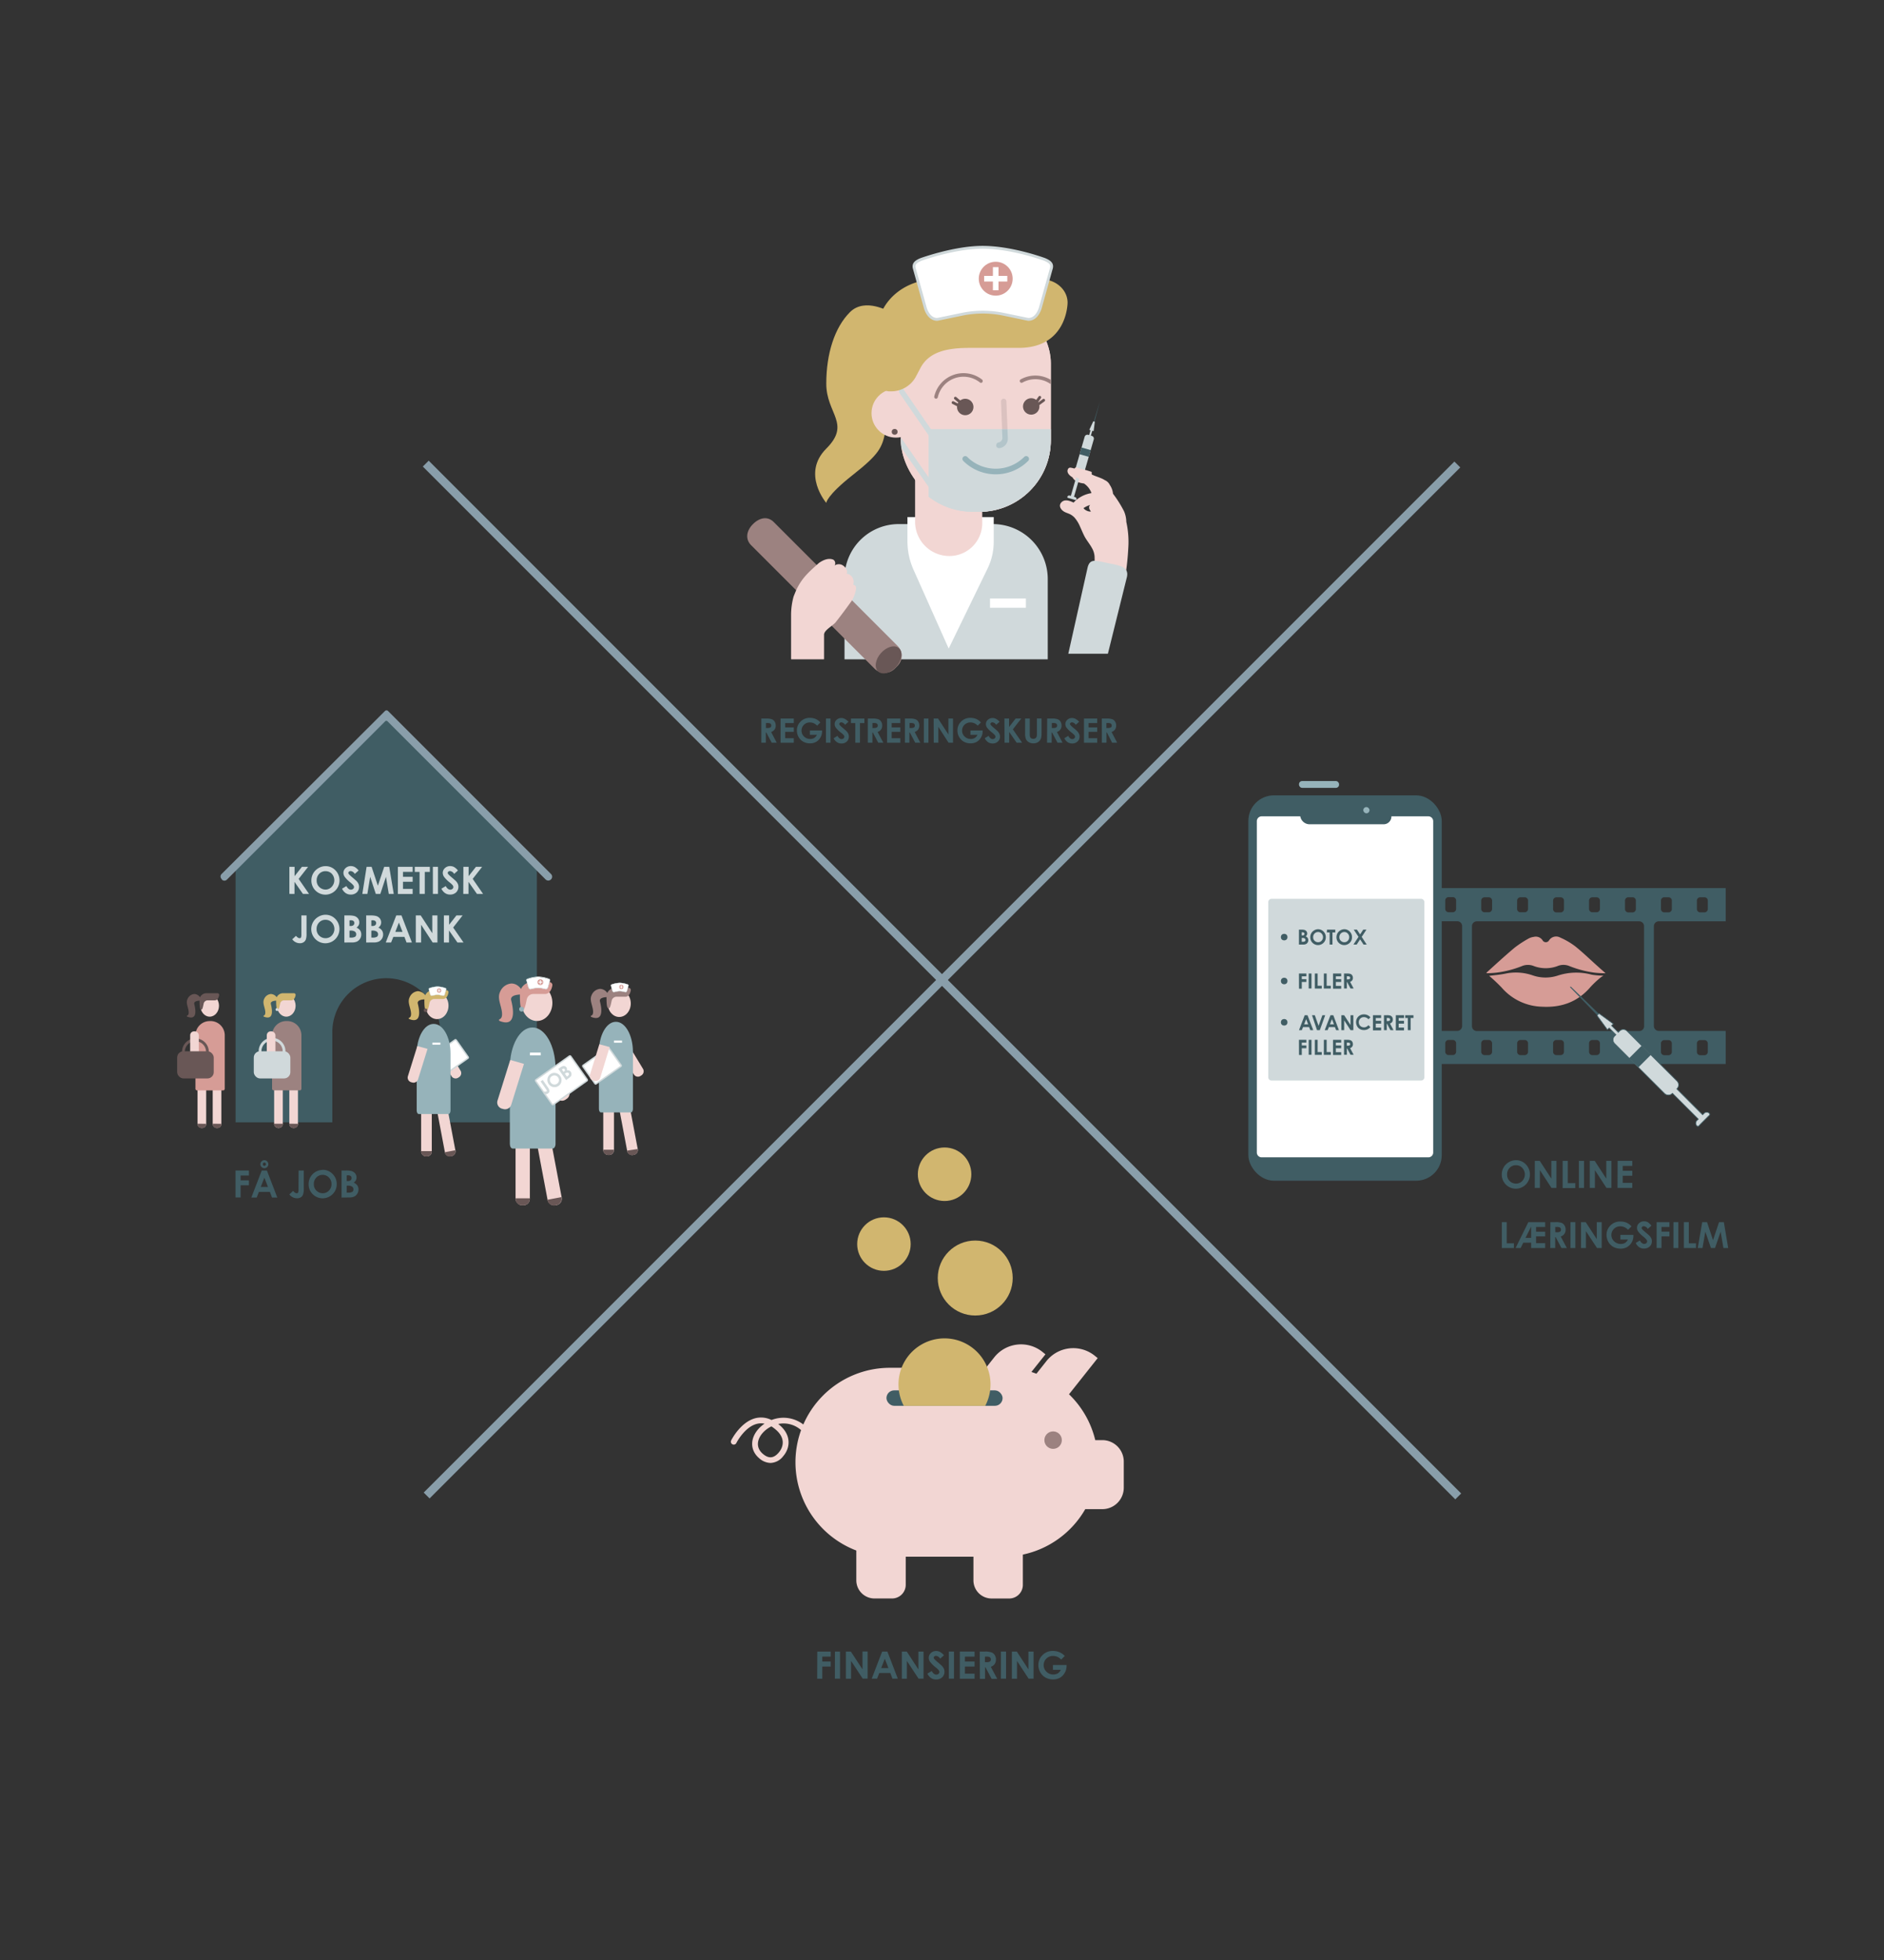<svg xmlns="http://www.w3.org/2000/svg" viewBox="0 0 670.6 697.43"><rect x="0" y="0" width="670.6" height="697.43" fill="#333333" stroke="none"/><defs><style>.cls-1{fill:#405d64;}.cls-14,.cls-2{fill:#96b3ba;}.cls-3{fill:#d69c96;}.cls-4{fill:#d0d9db;}.cls-11,.cls-13,.cls-17,.cls-5{fill:none;}.cls-5{stroke:#405d64;stroke-width:0.25px;}.cls-15,.cls-18,.cls-5{stroke-miterlimit:10;}.cls-15,.cls-18,.cls-6{fill:#fff;}.cls-7{fill:#f2d6d3;}.cls-8{fill:#d1b66f;}.cls-9{fill:#9c8280;}.cls-10{fill:#dbc2c0;}.cls-11{stroke:#96b3ba;stroke-width:2px;}.cls-11,.cls-13,.cls-17{stroke-linecap:round;stroke-linejoin:round;}.cls-12{fill:#695756;}.cls-13{stroke:#695756;}.cls-14{opacity:0.5;}.cls-15,.cls-17,.cls-18{stroke:#d0d9db;}.cls-16{fill:#899eaa;}.cls-18{stroke-width:0.5px;}</style></defs><g id="Lag_1" data-name="Lag 1"><path class="cls-1" d="M271,255.67h1.74a5.69,5.69,0,0,1,2,.26,2,2,0,0,1,1,.84,2.57,2.57,0,0,1,.37,1.4,2.38,2.38,0,0,1-.4,1.42,2.6,2.6,0,0,1-1.23.87l2,3.83h-1.79l-1.94-3.65h-.15v3.65H271Zm1.64,3.37h.51a2,2,0,0,0,1.08-.21.75.75,0,0,0,.29-.68.81.81,0,0,0-.14-.49.83.83,0,0,0-.39-.3,3.06,3.06,0,0,0-.9-.09h-.45Z"/><path class="cls-1" d="M277.84,255.67h4.71v1.61h-3.08v1.55h3.08v1.58h-3.08v2.27h3.08v1.61h-4.71Z"/><path class="cls-1" d="M292,257.08l-1.15,1.14a3.42,3.42,0,0,0-2.56-1.16,2.92,2.92,0,0,0-2.13.84,2.8,2.8,0,0,0-.86,2.05,2.85,2.85,0,0,0,.89,2.12,3,3,0,0,0,2.2.87,2.7,2.7,0,0,0,1.44-.36,2.52,2.52,0,0,0,.94-1.12h-2.5v-1.54h4.34v.36a4.24,4.24,0,0,1-.59,2.15,4.06,4.06,0,0,1-1.51,1.54,4.31,4.31,0,0,1-2.19.54,4.84,4.84,0,0,1-2.39-.59,4.3,4.3,0,0,1-1.67-1.66,4.6,4.6,0,0,1-.61-2.32,4.34,4.34,0,0,1,1.13-3,4.48,4.48,0,0,1,3.49-1.51,5.33,5.33,0,0,1,2.11.42A4.7,4.7,0,0,1,292,257.08Z"/><path class="cls-1" d="M294,255.67h1.63v8.62H294Z"/><path class="cls-1" d="M302,256.84l-1.22,1.07a1.74,1.74,0,0,0-1.3-.89.77.77,0,0,0-.53.18.49.49,0,0,0-.21.39.67.67,0,0,0,.15.41,10.37,10.37,0,0,0,1.2,1.1q.94.79,1.14,1a3.35,3.35,0,0,1,.71,1,2.36,2.36,0,0,1,.21,1,2.32,2.32,0,0,1-.73,1.75,2.65,2.65,0,0,1-1.92.7,2.76,2.76,0,0,1-1.6-.46,3.49,3.49,0,0,1-1.17-1.41l1.38-.84c.41.77.89,1.15,1.43,1.15a1,1,0,0,0,.71-.25.73.73,0,0,0,.29-.57.94.94,0,0,0-.22-.58,5.89,5.89,0,0,0-1-.9,9.85,9.85,0,0,1-1.82-1.77,2.29,2.29,0,0,1-.41-1.25,2,2,0,0,1,.69-1.54,2.38,2.38,0,0,1,1.68-.64,2.66,2.66,0,0,1,1.23.3A4.53,4.53,0,0,1,302,256.84Z"/><path class="cls-1" d="M302.9,255.67h4.77v1.62H306.1v7h-1.67v-7H302.9Z"/><path class="cls-1" d="M308.9,255.67h1.74a5.69,5.69,0,0,1,2,.26,2,2,0,0,1,1,.84,2.57,2.57,0,0,1,.37,1.4,2.38,2.38,0,0,1-.41,1.42,2.5,2.5,0,0,1-1.23.87l2.05,3.83h-1.8l-1.94-3.65h-.15v3.65H308.9Zm1.64,3.37h.52a2,2,0,0,0,1.08-.21.77.77,0,0,0,.29-.68.81.81,0,0,0-.15-.49.74.74,0,0,0-.39-.3,3,3,0,0,0-.9-.09h-.45Z"/><path class="cls-1" d="M315.76,255.67h4.7v1.61h-3.07v1.55h3.07v1.58h-3.07v2.27h3.07v1.61h-4.7Z"/><path class="cls-1" d="M322.1,255.67h1.74a5.75,5.75,0,0,1,2,.26,2,2,0,0,1,1,.84,2.57,2.57,0,0,1,.37,1.4,2.38,2.38,0,0,1-.41,1.42,2.52,2.52,0,0,1-1.22.87l2,3.83h-1.8l-1.93-3.65h-.15v3.65H322.1Zm1.65,3.37h.51a2,2,0,0,0,1.08-.21.77.77,0,0,0,.29-.68.88.88,0,0,0-.14-.49.81.81,0,0,0-.4-.3,2.94,2.94,0,0,0-.89-.09h-.45Z"/><path class="cls-1" d="M328.84,255.67h1.63v8.62h-1.63Z"/><path class="cls-1" d="M332.32,255.67h1.57l3.69,5.67v-5.67h1.64v8.62h-1.58L334,258.64v5.65h-1.64Z"/><path class="cls-1" d="M349.15,257.08,348,258.22a3.42,3.42,0,0,0-2.56-1.16,2.93,2.93,0,0,0-2.13.84,2.8,2.8,0,0,0-.86,2.05,2.85,2.85,0,0,0,.89,2.12,3,3,0,0,0,2.2.87,2.7,2.7,0,0,0,1.44-.36,2.52,2.52,0,0,0,.94-1.12h-2.5v-1.54h4.34v.36a4.15,4.15,0,0,1-.59,2.15,4.06,4.06,0,0,1-1.51,1.54,4.28,4.28,0,0,1-2.19.54,4.84,4.84,0,0,1-2.39-.59,4.3,4.3,0,0,1-1.67-1.66,4.7,4.7,0,0,1-.61-2.32,4.34,4.34,0,0,1,1.13-3,4.48,4.48,0,0,1,3.49-1.51,5.3,5.3,0,0,1,2.11.42A4.82,4.82,0,0,1,349.15,257.08Z"/><path class="cls-1" d="M355.79,256.84l-1.21,1.07a1.75,1.75,0,0,0-1.31-.89.79.79,0,0,0-.53.18.5.5,0,0,0-.2.39.72.72,0,0,0,.14.41,12,12,0,0,0,1.21,1.1l1.14,1a3.49,3.49,0,0,1,.7,1,2.36,2.36,0,0,1,.21,1,2.29,2.29,0,0,1-.73,1.75,2.65,2.65,0,0,1-1.91.7,2.79,2.79,0,0,1-1.61-.46,3.65,3.65,0,0,1-1.17-1.41l1.38-.84c.42.77.89,1.15,1.43,1.15a1,1,0,0,0,.71-.25.7.7,0,0,0,.29-.57.94.94,0,0,0-.22-.58,5.69,5.69,0,0,0-.95-.9,9.53,9.53,0,0,1-1.82-1.77,2.21,2.21,0,0,1-.41-1.25,2,2,0,0,1,.68-1.54,2.42,2.42,0,0,1,1.69-.64,2.66,2.66,0,0,1,1.23.3A4.38,4.38,0,0,1,355.79,256.84Z"/><path class="cls-1" d="M357.52,255.67h1.66v3l2.34-3h2l-3,3.85,3.3,4.77h-1.95l-2.65-3.83v3.83h-1.66Z"/><path class="cls-1" d="M364.89,255.67h1.65v5.57a3,3,0,0,0,.12,1,1,1,0,0,0,.42.48,1.3,1.3,0,0,0,.7.18,1.4,1.4,0,0,0,.75-.2,1.06,1.06,0,0,0,.43-.51,3.7,3.7,0,0,0,.12-1.17v-5.37h1.65v5.14a7.19,7.19,0,0,1-.15,1.8,2.58,2.58,0,0,1-.56,1,2.64,2.64,0,0,1-.95.69,3.26,3.26,0,0,1-1.26.23,3.09,3.09,0,0,1-1.63-.43,2.55,2.55,0,0,1-1-1.08,5.67,5.67,0,0,1-.3-2.19Z"/><path class="cls-1" d="M372.74,255.67h1.74a5.69,5.69,0,0,1,2,.26,2,2,0,0,1,1,.84,2.66,2.66,0,0,1,.37,1.4,2.38,2.38,0,0,1-.41,1.42,2.5,2.5,0,0,1-1.23.87l2,3.83h-1.79l-1.94-3.65h-.15v3.65h-1.64Zm1.64,3.37h.52a1.93,1.93,0,0,0,1.07-.21.75.75,0,0,0,.3-.68.81.81,0,0,0-.15-.49.78.78,0,0,0-.39-.3,3,3,0,0,0-.9-.09h-.45Z"/><path class="cls-1" d="M384.11,256.84l-1.21,1.07a1.74,1.74,0,0,0-1.3-.89.77.77,0,0,0-.53.18.49.49,0,0,0-.21.39.67.67,0,0,0,.15.41,10.37,10.37,0,0,0,1.2,1.1q.94.79,1.14,1a3.55,3.55,0,0,1,.71,1,2.36,2.36,0,0,1,.21,1,2.3,2.3,0,0,1-.74,1.75,2.61,2.61,0,0,1-1.91.7,2.76,2.76,0,0,1-1.6-.46,3.49,3.49,0,0,1-1.17-1.41l1.38-.84c.41.77.89,1.15,1.43,1.15a1,1,0,0,0,.71-.25.73.73,0,0,0,.29-.57,1,1,0,0,0-.22-.58,6.36,6.36,0,0,0-1-.9,9.85,9.85,0,0,1-1.82-1.77,2.29,2.29,0,0,1-.41-1.25,2.07,2.07,0,0,1,.68-1.54,2.42,2.42,0,0,1,1.69-.64,2.66,2.66,0,0,1,1.23.3A4.38,4.38,0,0,1,384.11,256.84Z"/><path class="cls-1" d="M385.84,255.67h4.7v1.61h-3.07v1.55h3.07v1.58h-3.07v2.27h3.07v1.61h-4.7Z"/><path class="cls-1" d="M392.18,255.67h1.74a5.69,5.69,0,0,1,2,.26,2,2,0,0,1,1,.84,2.66,2.66,0,0,1,.37,1.4,2.38,2.38,0,0,1-.41,1.42,2.5,2.5,0,0,1-1.23.87l2,3.83h-1.8L394,260.64h-.15v3.65h-1.64Zm1.64,3.37h.52a2,2,0,0,0,1.08-.21.77.77,0,0,0,.29-.68.81.81,0,0,0-.15-.49.74.74,0,0,0-.39-.3,3,3,0,0,0-.9-.09h-.45Z"/><path class="cls-1" d="M539.59,412.83a4.77,4.77,0,0,1,3.52,1.48,5.13,5.13,0,0,1,0,7.17,5,5,0,0,1-7.13,0,5,5,0,0,1-1.43-3.56,5,5,0,0,1,.67-2.54,5,5,0,0,1,1.83-1.84A5,5,0,0,1,539.59,412.83Zm0,1.79a3,3,0,0,0-2.24.93,3.23,3.23,0,0,0-.91,2.36,3.09,3.09,0,0,0,1.14,2.53,3.19,3.19,0,0,0,2.05.72,3,3,0,0,0,2.22-.94,3.41,3.41,0,0,0,0-4.65A3,3,0,0,0,539.57,414.62Z"/><path class="cls-1" d="M546.31,413.07h1.76l4.12,6.33v-6.33H554v9.63h-1.76l-4.12-6.32v6.32h-1.83Z"/><path class="cls-1" d="M556.22,413.07h1.83V421h2.67v1.75h-4.5Z"/><path class="cls-1" d="M562,413.07h1.82v9.63H562Z"/><path class="cls-1" d="M565.87,413.07h1.76l4.12,6.33v-6.33h1.83v9.63h-1.76l-4.12-6.32v6.32h-1.83Z"/><path class="cls-1" d="M575.79,413.07H581v1.79H577.6v1.74H581v1.76H577.6v2.54H581v1.8h-5.25Z"/><rect class="cls-2" x="462.37" y="277.92" width="14.26" height="2.42" rx="1.11"/><path class="cls-1" d="M534.57,434.88h1.75v7.53h2.55v1.67h-4.3Z"/><path class="cls-1" d="M544,434.88h6v1.71h-3.24v1.67H550v1.68h-3.24v2.42H550v1.72h-5v-1.9h-2.8l-.93,1.9h-1.8Zm1,5.58v-4l-2,4Z"/><path class="cls-1" d="M551.85,434.88h1.86a6.19,6.19,0,0,1,2.17.27,2.21,2.21,0,0,1,1,.9,2.79,2.79,0,0,1,.39,1.5,2.52,2.52,0,0,1-.43,1.51,2.65,2.65,0,0,1-1.31.93l2.18,4.09h-1.92l-2.07-3.9h-.16v3.9h-1.75Zm1.75,3.59h.55a2.1,2.1,0,0,0,1.15-.22.81.81,0,0,0,.32-.72,1,1,0,0,0-.16-.53.85.85,0,0,0-.42-.32,3.26,3.26,0,0,0-1-.1h-.48Z"/><path class="cls-1" d="M559,434.88h1.74v9.2H559Z"/><path class="cls-1" d="M562.75,434.88h1.68l3.94,6.05v-6.05h1.75v9.2h-1.68l-3.94-6v6h-1.75Z"/><path class="cls-1" d="M580.72,436.38l-1.24,1.22a3.63,3.63,0,0,0-2.73-1.24,3.11,3.11,0,0,0-2.27.9,3,3,0,0,0-.92,2.19,3.05,3.05,0,0,0,1,2.26,3.28,3.28,0,0,0,2.35.92,2.8,2.8,0,0,0,1.53-.38,2.67,2.67,0,0,0,1-1.19h-2.67v-1.65h4.63v.39a4.58,4.58,0,0,1-.62,2.29,4.43,4.43,0,0,1-1.62,1.65,4.64,4.64,0,0,1-2.34.57,5.23,5.23,0,0,1-2.55-.62,4.61,4.61,0,0,1-1.78-1.78,5,5,0,0,1-.65-2.48,4.59,4.59,0,0,1,1.21-3.18,4.74,4.74,0,0,1,3.72-1.6,5.64,5.64,0,0,1,2.25.44A5.2,5.2,0,0,1,580.72,436.38Z"/><path class="cls-1" d="M587.81,436.13l-1.3,1.14a1.84,1.84,0,0,0-1.39-.95.79.79,0,0,0-.56.19.52.52,0,0,0-.22.41.73.73,0,0,0,.15.44,11.35,11.35,0,0,0,1.29,1.18c.67.56,1.07.91,1.21,1.06a3.61,3.61,0,0,1,.76,1,2.53,2.53,0,0,1,.22,1.07,2.45,2.45,0,0,1-.78,1.87,2.86,2.86,0,0,1-2,.74,3.07,3.07,0,0,1-1.72-.48,3.79,3.79,0,0,1-1.24-1.52l1.47-.88c.44.81,1,1.22,1.53,1.22a1.08,1.08,0,0,0,.75-.27.75.75,0,0,0,.31-.6,1.09,1.09,0,0,0-.23-.63,7.21,7.21,0,0,0-1-1,9.6,9.6,0,0,1-1.94-1.89,2.34,2.34,0,0,1-.44-1.33,2.16,2.16,0,0,1,.73-1.64,2.49,2.49,0,0,1,1.8-.68,2.87,2.87,0,0,1,1.31.31A5.17,5.17,0,0,1,587.81,436.13Z"/><path class="cls-1" d="M589.67,434.88h4.56v1.7H591.4v1.67h2.83v1.69H591.4v4.14h-1.73Z"/><path class="cls-1" d="M595.66,434.88h1.74v9.2h-1.74Z"/><path class="cls-1" d="M599.37,434.88h1.75v7.53h2.56v1.67h-4.31Z"/><path class="cls-1" d="M605.9,434.88h1.71l2.13,6.41,2.15-6.41h1.71l1.54,9.2h-1.69l-1-5.81-2,5.81H609L607,438.27l-1,5.81h-1.7Z"/><path class="cls-1" d="M590.42,327.83h23.83V316H508v11.8h10.71a1.73,1.73,0,0,1,1.73,1.72v35.58a1.73,1.73,0,0,1-1.73,1.72H508v11.8H614.25v-11.8H590.42a1.73,1.73,0,0,1-1.73-1.72V329.55A1.73,1.73,0,0,1,590.42,327.83ZM604,320.46a1.19,1.19,0,0,1,1.2-1.19h1.49a1.19,1.19,0,0,1,1.19,1.19v3a1.19,1.19,0,0,1-1.19,1.19h-1.49a1.19,1.19,0,0,1-1.2-1.19Zm-12.79,0a1.19,1.19,0,0,1,1.19-1.19h1.49a1.19,1.19,0,0,1,1.19,1.19v3a1.19,1.19,0,0,1-1.19,1.19h-1.49a1.19,1.19,0,0,1-1.19-1.19Zm-72.91,2.95a1.19,1.19,0,0,1-1.19,1.19h-1.49a1.19,1.19,0,0,1-1.19-1.19v-3a1.19,1.19,0,0,1,1.19-1.19h1.49a1.19,1.19,0,0,1,1.19,1.19Zm0,50.82a1.19,1.19,0,0,1-1.19,1.19h-1.49a1.19,1.19,0,0,1-1.19-1.19v-3a1.19,1.19,0,0,1,1.19-1.19h1.49a1.19,1.19,0,0,1,1.19,1.19Zm85.7-2.94a1.2,1.2,0,0,1,1.2-1.19h1.49a1.2,1.2,0,0,1,1.19,1.19v3a1.19,1.19,0,0,1-1.19,1.19h-1.49a1.19,1.19,0,0,1-1.2-1.19Zm-12.79,0a1.19,1.19,0,0,1,1.19-1.19h1.49a1.19,1.19,0,0,1,1.19,1.19v3a1.19,1.19,0,0,1-1.19,1.19h-1.49a1.19,1.19,0,0,1-1.19-1.19Zm-12.8-50.82a1.19,1.19,0,0,1,1.19-1.2h1.49a1.19,1.19,0,0,1,1.19,1.2v3a1.19,1.19,0,0,1-1.19,1.19h-1.49a1.19,1.19,0,0,1-1.19-1.19Zm-12.8,0a1.19,1.19,0,0,1,1.2-1.19h1.49a1.19,1.19,0,0,1,1.19,1.19v2.95a1.19,1.19,0,0,1-1.19,1.19h-1.49a1.19,1.19,0,0,1-1.2-1.19Zm-12.79,0a1.19,1.19,0,0,1,1.19-1.19h1.49a1.19,1.19,0,0,1,1.19,1.19v3a1.19,1.19,0,0,1-1.19,1.19H554a1.19,1.19,0,0,1-1.19-1.19Zm-12.8,0a1.2,1.2,0,0,1,1.19-1.2h1.49a1.2,1.2,0,0,1,1.2,1.2v2.95a1.19,1.19,0,0,1-1.2,1.19h-1.49A1.19,1.19,0,0,1,540,323.4Zm-12.79,0a1.19,1.19,0,0,1,1.19-1.19h1.49a1.19,1.19,0,0,1,1.19,1.19v2.95a1.19,1.19,0,0,1-1.19,1.19h-1.49a1.19,1.19,0,0,1-1.19-1.19Zm3.87,53.78a1.19,1.19,0,0,1-1.19,1.19h-1.49a1.19,1.19,0,0,1-1.19-1.19v-3a1.19,1.19,0,0,1,1.19-1.2h1.49a1.19,1.19,0,0,1,1.19,1.2Zm12.8,0a1.2,1.2,0,0,1-1.2,1.2h-1.49a1.2,1.2,0,0,1-1.19-1.2v-3a1.19,1.19,0,0,1,1.19-1.19h1.49a1.19,1.19,0,0,1,1.2,1.19Zm12.79,0a1.19,1.19,0,0,1-1.19,1.19H554a1.19,1.19,0,0,1-1.19-1.19v-3a1.19,1.19,0,0,1,1.19-1.19h1.49a1.19,1.19,0,0,1,1.19,1.19Zm12.8,0a1.2,1.2,0,0,1-1.19,1.19h-1.49a1.2,1.2,0,0,1-1.2-1.19v-3a1.19,1.19,0,0,1,1.2-1.19h1.49a1.19,1.19,0,0,1,1.19,1.19Zm12.79,0a1.19,1.19,0,0,1-1.19,1.2h-1.49a1.19,1.19,0,0,1-1.19-1.2v-3a1.19,1.19,0,0,1,1.19-1.19h1.49a1.19,1.19,0,0,1,1.19,1.19Zm2.94-9.1a1.72,1.72,0,0,1-1.73,1.72H525.67a1.72,1.72,0,0,1-1.73-1.72V329.55a1.72,1.72,0,0,1,1.73-1.72h57.79a1.72,1.72,0,0,1,1.73,1.72Z"/><path class="cls-3" d="M530.07,347.24c1.84-.25,4-.4,6.09-.86a18.23,18.23,0,0,1,9.44.7,14,14,0,0,0,8.76.1,21.15,21.15,0,0,1,12.18-.37,25.62,25.62,0,0,0,4.18.35,14.14,14.14,0,0,0-1.32.93,34.83,34.83,0,0,0-3.29,3.13c-4.52,5.3-10.35,7.36-17.15,7a19.63,19.63,0,0,1-14.45-6.81A58.76,58.76,0,0,0,530.07,347.24Z"/><path class="cls-3" d="M529.13,346.08c3.31-3,6.56-6,10-8.88a39.3,39.3,0,0,1,5.09-3.31,5.1,5.1,0,0,1,1.66-.51,2.91,2.91,0,0,1,3.16,1.15,1.33,1.33,0,0,0,2.33.09,3,3,0,0,1,4-1,25.92,25.92,0,0,1,5.39,3.16c2.91,2.35,5.61,5,8.4,7.46.69.63,1.4,1.24,2.34,2.07a35.81,35.81,0,0,1-3.77-.19,37,37,0,0,1-9.07-2.35,5.49,5.49,0,0,0-4.3,0,12.05,12.05,0,0,1-8.35,0,5.6,5.6,0,0,0-4.31,0,36.56,36.56,0,0,1-9,2.32,34.7,34.7,0,0,1-3.55.21Z"/><path class="cls-1" d="M572.15,363.84l-.48.48L559,351.26c-.06-.06,0-.12.05-.05Z"/><path class="cls-4" d="M573.28,374.85h25.16a1.87,1.87,0,0,1,1.87,1.87v2.55a1.87,1.87,0,0,1-1.87,1.87H573.28a1.94,1.94,0,0,1-1.94-1.94v-2.41A1.94,1.94,0,0,1,573.28,374.85Z" transform="translate(732.79 1059.53) rotate(-135)"/><rect class="cls-4" x="572.2" y="366.2" width="4.88" height="1.22" transform="translate(721.6 1032.52) rotate(-135)"/><rect class="cls-4" x="592.17" y="391.31" width="16.15" height="2.2" transform="translate(747.2 1094.32) rotate(-135)"/><path class="cls-4" d="M605.52,394.93h0a1.3,1.3,0,0,1,1.3,1.3v3.7a1.3,1.3,0,0,1-1.3,1.3h0a.51.51,0,0,1-.51-.51v-5.28a.51.51,0,0,1,.51-.51Z" transform="translate(752.87 1108.01) rotate(-135)"/><rect class="cls-1" x="581.45" y="372.79" width="4.63" height="6.3" transform="translate(730.72 1054.55) rotate(-135)"/><polygon class="cls-4" points="569.2 360.62 574.25 364.32 572.15 366.42 568.45 361.37 569.2 360.62"/><path class="cls-5" d="M608.42,396.14a1.3,1.3,0,0,0-1.84,0l-.53.53-9.19-9.2.07-.07a1.94,1.94,0,0,0,0-2.75l-9.3-9.3-3.27-3.27-5.22-5.22a1.86,1.86,0,0,0-2.65,0l-.47.47-2.39-2.39.63-.62-5.06-3.69-.18.18-9.93-9.6c-.06-.06-.11,0-.05.05l9.6,9.93-.18.18,3.69,5.06.62-.63,2.39,2.39-.47.47a1.86,1.86,0,0,0,0,2.65l5.22,5.22h0l3.27,3.27h0l9.3,9.3a1.94,1.94,0,0,0,2.75,0l.07-.07,9.2,9.19-.53.53a1.3,1.3,0,0,0,0,1.84c.5.51.77,0,1.28-.56l2.61-2.61C608.37,396.91,608.93,396.64,608.42,396.14Z"/><rect class="cls-1" x="444.34" y="283.01" width="68.84" height="137.12" rx="9.09"/><path class="cls-6" d="M449.11,290.47H508.4a1.74,1.74,0,0,1,1.74,1.74V410.09a1.72,1.72,0,0,1-1.72,1.72H449.08a1.72,1.72,0,0,1-1.72-1.72V292.21A1.74,1.74,0,0,1,449.11,290.47Z"/><path class="cls-4" d="M452.63,319.83h53.14A1.2,1.2,0,0,1,507,321v62.31a1.18,1.18,0,0,1-1.18,1.18H452.61a1.18,1.18,0,0,1-1.18-1.18V321A1.2,1.2,0,0,1,452.63,319.83Z"/><path class="cls-1" d="M462.79,289.92h32.48a0,0,0,0,1,0,0v.6a2.78,2.78,0,0,1-2.78,2.78H466.16a3.37,3.37,0,0,1-3.37-3.37v0A0,0,0,0,1,462.79,289.92Z"/><rect class="cls-2" x="485.26" y="287.18" width="2.21" height="2.21" rx="1.1"/><path class="cls-1" d="M462.35,336.11v-5.32h.84a4.48,4.48,0,0,1,1.06.09,1.45,1.45,0,0,1,.76.47,1.32,1.32,0,0,1,.16,1.36,1.52,1.52,0,0,1-.42.47,1.66,1.66,0,0,1,.71.57,1.45,1.45,0,0,1,.22.81,1.5,1.5,0,0,1-.23.81,1.38,1.38,0,0,1-.6.55,2.16,2.16,0,0,1-1,.19Zm1-4.36v1.12h.22a.84.84,0,0,0,.55-.15.53.53,0,0,0,.18-.42.48.48,0,0,0-.17-.4.75.75,0,0,0-.52-.15Zm0,2v1.36h.26a1.54,1.54,0,0,0,.85-.16.54.54,0,0,0,.22-.46.65.65,0,0,0-.26-.54,1.38,1.38,0,0,0-.86-.2Z"/><path class="cls-1" d="M469.16,330.65a2.66,2.66,0,0,1,1.94.82,2.73,2.73,0,0,1,.81,2,2.65,2.65,0,0,1-.8,2,2.76,2.76,0,0,1-3.93,0,2.73,2.73,0,0,1-.8-2,2.85,2.85,0,0,1,.37-1.41,2.82,2.82,0,0,1,1-1A2.71,2.71,0,0,1,469.16,330.65Zm0,1a1.68,1.68,0,0,0-1.24.52,1.77,1.77,0,0,0-.51,1.3,1.69,1.69,0,0,0,.64,1.4,1.72,1.72,0,0,0,1.13.4,1.61,1.61,0,0,0,1.22-.52,1.76,1.76,0,0,0,.51-1.28,1.78,1.78,0,0,0-.51-1.29A1.66,1.66,0,0,0,469.15,331.64Z"/><path class="cls-1" d="M472.34,330.79h2.94v1h-1v4.32h-1v-4.32h-1Z"/><path class="cls-1" d="M478.49,330.65a2.66,2.66,0,0,1,1.94.82,2.73,2.73,0,0,1,.81,2,2.65,2.65,0,0,1-.8,2,2.76,2.76,0,0,1-3.93,0,2.73,2.73,0,0,1-.8-2,2.85,2.85,0,0,1,.37-1.41,2.82,2.82,0,0,1,1-1A2.71,2.71,0,0,1,478.49,330.65Zm0,1a1.68,1.68,0,0,0-1.24.52,1.77,1.77,0,0,0-.51,1.3,1.69,1.69,0,0,0,.64,1.4,1.72,1.72,0,0,0,1.13.4,1.61,1.61,0,0,0,1.22-.52,1.76,1.76,0,0,0,.51-1.28,1.78,1.78,0,0,0-.51-1.29A1.66,1.66,0,0,0,478.48,331.64Z"/><path class="cls-1" d="M481.85,330.79H483l1.12,1.71,1.12-1.71h1.14l-1.69,2.58,1.79,2.74h-1.13l-1.23-1.87-1.22,1.87h-1.15l1.8-2.75Z"/><path class="cls-1" d="M462.35,346.41H465v1h-1.63v1H465v1h-1.63v2.4h-1Z"/><path class="cls-1" d="M465.82,346.41h1v5.32h-1Z"/><path class="cls-1" d="M468,346.41h1v4.35h1.47v1H468Z"/><path class="cls-1" d="M471.22,346.41h1v4.35h1.48v1h-2.49Z"/><path class="cls-1" d="M474.48,346.41h2.91v1h-1.9v1h1.9v1h-1.9v1.4h1.9v1h-2.91Z"/><path class="cls-1" d="M478.4,346.41h1.07a3.73,3.73,0,0,1,1.26.15,1.28,1.28,0,0,1,.6.53,1.6,1.6,0,0,1,.23.86,1.37,1.37,0,0,1-1,1.41l1.26,2.37H480.7l-1.19-2.26h-.1v2.26h-1Zm1,2.08h.32a1.33,1.33,0,0,0,.67-.13.48.48,0,0,0,.18-.42.49.49,0,0,0-.09-.3.5.5,0,0,0-.24-.19,1.75,1.75,0,0,0-.56-.06h-.28Z"/><path class="cls-1" d="M464.4,361.24h1l2.05,5.32h-1.06l-.41-1.09h-2.17l-.44,1.09h-1Zm.52,1.41-.71,1.83h1.42Z"/><path class="cls-1" d="M467,361.24h1l1.34,3.78,1.36-3.78h1l-1.92,5.32h-1Z"/><path class="cls-1" d="M473.58,361.24h1l2,5.32h-1l-.42-1.09H473l-.43,1.09h-1.05Zm.52,1.41-.71,1.83h1.42Z"/><path class="cls-1" d="M477.44,361.24h1l2.28,3.5v-3.5h1v5.32h-1l-2.27-3.49v3.49h-1Z"/><path class="cls-1" d="M487.8,362l-.7.68a2.21,2.21,0,0,0-1.63-.76,1.78,1.78,0,0,0-1.81,1.8,2,2,0,0,0,.23.95,1.79,1.79,0,0,0,.66.65,2,2,0,0,0,.94.23,1.91,1.91,0,0,0,.8-.16,2.93,2.93,0,0,0,.81-.6l.68.71a3.64,3.64,0,0,1-1.11.8,3,3,0,0,1-1.2.22,2.77,2.77,0,0,1-2-.78,3,3,0,0,1-.43-3.43,2.61,2.61,0,0,1,1-1,2.92,2.92,0,0,1,1.45-.37,3.07,3.07,0,0,1,1.26.27A3,3,0,0,1,487.8,362Z"/><path class="cls-1" d="M488.69,361.24h2.91v1h-1.9v1h1.9v1h-1.9v1.4h1.9v1h-2.91Z"/><path class="cls-1" d="M492.61,361.24h1.07a3.68,3.68,0,0,1,1.26.16,1.31,1.31,0,0,1,.6.52,1.64,1.64,0,0,1,.23.87,1.49,1.49,0,0,1-.25.87,1.51,1.51,0,0,1-.76.54l1.26,2.36h-1.11l-1.19-2.25h-.1v2.25h-1Zm1,2.08h.32a1.35,1.35,0,0,0,.67-.12.5.5,0,0,0,.18-.43.53.53,0,0,0-.09-.3.48.48,0,0,0-.24-.18,1.79,1.79,0,0,0-.56-.06h-.28Z"/><path class="cls-1" d="M496.84,361.24h2.91v1h-1.9v1h1.9v1h-1.9v1.4h1.9v1h-2.91Z"/><path class="cls-1" d="M500.17,361.24h2.94v1h-1v4.32h-1v-4.32h-.94Z"/><path class="cls-1" d="M462.35,370H465v1h-1.63v1H465v1h-1.63v2.4h-1Z"/><path class="cls-1" d="M465.82,370h1v5.32h-1Z"/><path class="cls-1" d="M468,370h1v4.35h1.47v1H468Z"/><path class="cls-1" d="M471.22,370h1v4.35h1.48v1h-2.49Z"/><path class="cls-1" d="M474.48,370h2.91v1h-1.9v1h1.9v1h-1.9v1.4h1.9v1h-2.91Z"/><path class="cls-1" d="M478.4,370h1.07a3.44,3.44,0,0,1,1.26.16,1.21,1.21,0,0,1,.6.52,1.6,1.6,0,0,1,.23.86,1.37,1.37,0,0,1-1,1.41l1.26,2.37H480.7l-1.19-2.26h-.1v2.26h-1Zm1,2.08h.32a1.23,1.23,0,0,0,.67-.13.47.47,0,0,0,.18-.42.49.49,0,0,0-.09-.3.5.5,0,0,0-.24-.19,1.83,1.83,0,0,0-.56-.05h-.28Z"/><circle class="cls-1" cx="457.1" cy="333.45" r="1.17"/><circle class="cls-1" cx="457.1" cy="349.07" r="1.17"/><circle class="cls-1" cx="457.1" cy="363.76" r="1.17"/><path class="cls-1" d="M290.91,587.67h4.78v1.79h-3v1.76h3V593h-3v4.34h-1.82Z"/><path class="cls-1" d="M297.19,587.67H299v9.65h-1.83Z"/><path class="cls-1" d="M301.09,587.67h1.76L307,594v-6.35h1.83v9.65h-1.76L302.93,591v6.33h-1.84Z"/><path class="cls-1" d="M314,587.67h1.86l3.71,9.65h-1.91l-.75-2h-3.94l-.78,2h-1.91Zm.94,2.56-1.29,3.31h2.58Z"/><path class="cls-1" d="M321,587.67h1.76l4.13,6.35v-6.35h1.83v9.65h-1.76L322.8,591v6.33H321Z"/><path class="cls-1" d="M336,589l-1.36,1.2a1.92,1.92,0,0,0-1.46-1,.87.87,0,0,0-.59.19.59.59,0,0,0-.23.44.83.83,0,0,0,.16.46,13.66,13.66,0,0,0,1.35,1.24c.7.58,1.13,1,1.28,1.11a3.9,3.9,0,0,1,.79,1.07,2.82,2.82,0,0,1,.23,1.13,2.57,2.57,0,0,1-.82,2,3,3,0,0,1-2.14.77,3.24,3.24,0,0,1-1.8-.5,4.18,4.18,0,0,1-1.31-1.59l1.55-.93c.46.85,1,1.28,1.6,1.28a1.17,1.17,0,0,0,.8-.28.82.82,0,0,0,.32-.63,1.07,1.07,0,0,0-.25-.66,6.47,6.47,0,0,0-1.07-1,10.48,10.48,0,0,1-2-2,2.48,2.48,0,0,1-.46-1.39,2.27,2.27,0,0,1,.76-1.72,2.65,2.65,0,0,1,1.89-.72,2.87,2.87,0,0,1,1.37.34A5,5,0,0,1,336,589Z"/><path class="cls-1" d="M337.74,587.67h1.82v9.65h-1.82Z"/><path class="cls-1" d="M341.64,587.67h5.26v1.8h-3.44v1.75h3.44V593h-3.44v2.54h3.44v1.8h-5.26Z"/><path class="cls-1" d="M348.74,587.67h1.94A6.41,6.41,0,0,1,353,588a2.33,2.33,0,0,1,1.09.95,2.84,2.84,0,0,1,.41,1.56,2.67,2.67,0,0,1-.45,1.59,2.77,2.77,0,0,1-1.38,1l2.29,4.29h-2l-2.17-4.09h-.17v4.09h-1.83Zm1.83,3.77h.58a2.21,2.21,0,0,0,1.21-.23.85.85,0,0,0,.33-.76.94.94,0,0,0-.17-.55.86.86,0,0,0-.44-.33,3.12,3.12,0,0,0-1-.11h-.51Z"/><path class="cls-1" d="M356.27,587.67h1.83v9.65h-1.83Z"/><path class="cls-1" d="M360.17,587.67h1.76l4.13,6.35v-6.35h1.83v9.65h-1.76L362,591v6.33h-1.83Z"/><path class="cls-1" d="M379,589.25l-1.29,1.28a3.81,3.81,0,0,0-2.86-1.3,3.27,3.27,0,0,0-2.39.94,3.26,3.26,0,0,0,0,4.66,3.37,3.37,0,0,0,2.46,1,3.06,3.06,0,0,0,1.6-.4,2.85,2.85,0,0,0,1.06-1.26h-2.8v-1.72h4.86v.4a4.67,4.67,0,0,1-.66,2.4,4.56,4.56,0,0,1-1.69,1.74,4.94,4.94,0,0,1-2.45.59,5.4,5.4,0,0,1-2.68-.65,4.75,4.75,0,0,1-1.86-1.86,5.14,5.14,0,0,1-.69-2.6,4.84,4.84,0,0,1,1.27-3.33,5,5,0,0,1,3.91-1.69,5.94,5.94,0,0,1,2.35.47A5.31,5.31,0,0,1,379,589.25Z"/><path class="cls-7" d="M274.25,520.56a6.33,6.33,0,0,1-4.07-1.72c-3.14-2.7-3.28-6.82-.33-10.25a11.2,11.2,0,0,1,2.29-2,6,6,0,0,0-2.46,0c-4.55.92-7.56,6.82-7.58,6.88a1,1,0,0,1-1.84-.92c.13-.28,3.47-6.85,9-8a8.33,8.33,0,0,1,5.36.73,11.62,11.62,0,0,1,12,2.16,1,1,0,0,1-1.34,1.56A9.41,9.41,0,0,0,277,506.7c.19.14.37.29.56.45,4.25,3.65,3.67,8.17,1.22,11A5.94,5.94,0,0,1,274.25,520.56Zm.3-13a10.07,10.07,0,0,0-3.14,2.39c-1.74,2-2.62,5,.11,7.36,2.08,1.78,3.87,1.64,5.65-.43s2.39-5.23-1-8.14A12.75,12.75,0,0,0,274.55,507.53Z"/><path class="cls-7" d="M392.33,512.44h-2.48a33.5,33.5,0,0,0-9.34-16.32l10.21-12.87-1.14-.91a12.2,12.2,0,0,0-17.13,2l-3.54,4.47c-.59-.22-1.19-.43-1.79-.62l5-6.28L371,481a12.17,12.17,0,0,0-17.12,2l-2.94,3.7H316.74a33.6,33.6,0,0,0-33.6,33.61h0a33.61,33.61,0,0,0,21.66,31.41v10.6a6.46,6.46,0,0,0,6.46,6.46h6.27a4.86,4.86,0,0,0,4.86-4.86v-10h24.1v8.41a6.46,6.46,0,0,0,6.46,6.46h6.28a4.85,4.85,0,0,0,4.85-4.86V553.17A33.64,33.64,0,0,0,386.29,537h6A7.64,7.64,0,0,0,400,529.4v-9.32A7.64,7.64,0,0,0,392.33,512.44Z"/><rect class="cls-1" x="315.52" y="494.73" width="41.34" height="5.5" rx="2.75" transform="translate(672.39 994.96) rotate(-180)"/><path class="cls-8" d="M350.69,500.23a16.38,16.38,0,1,0-29,0Z"/><circle class="cls-9" cx="374.85" cy="512.44" r="3.11"/><circle class="cls-8" cx="347.13" cy="454.76" r="13.34"/><circle class="cls-8" cx="314.63" cy="442.68" r="9.52"/><circle class="cls-8" cx="336.22" cy="417.83" r="9.52"/><path class="cls-4" d="M319.9,186.48h33.47a19.57,19.57,0,0,1,19.57,19.57v28.56a0,0,0,0,1,0,0H300.6a0,0,0,0,1,0,0V205.78A19.3,19.3,0,0,1,319.9,186.48Z"/><path class="cls-6" d="M351.51,202.32l-13.83,28.46-12.54-28.1A24.91,24.91,0,0,1,323,192.55V184h30.71v8.93A21.63,21.63,0,0,1,351.51,202.32Z"/><path class="cls-7" d="M379,182.19c.67.34,1.41.53,2.07.89a5.89,5.89,0,0,1,1.44,1.14,12,12,0,0,1,1.9,3.1c.52,1.14,1,2.32,1.56,3.43s1.55,2.38,2.31,3.58c.09.15.18.3.26.45l.16.28a6.83,6.83,0,0,1,.92,3.52,11.82,11.82,0,0,1-.89,5c-.18.36-.74,1.22-.95,1.63-1.66,3.18.32,6.34,3.92,6.34h3.76a4.78,4.78,0,0,0,4.74-4.12c.1-.75.18-1.35.21-1.55a94.75,94.75,0,0,0,1.2-10.88,32.77,32.77,0,0,0-.71-9.31,9.72,9.72,0,0,0-.84-3.83,41.41,41.41,0,0,0-3.89-6.17,6.68,6.68,0,0,0-1.14-3.14,3.55,3.55,0,0,0-1.37-1.49c-.16-.09-.32-.18-.49-.26a7.66,7.66,0,0,0-.85-.46c-.83-.37-1.7-.68-2.56-1l-2.66-1.12a11.63,11.63,0,0,0-2.75-.95,2.9,2.9,0,0,0-.78,0,6.5,6.5,0,0,0-2.62-.87.89.89,0,0,0-.77.44c-.71,1.22.46,2.38,1.56,3,.81,1.51,2.42,2,4.09,2.2a6.85,6.85,0,0,1,2.68,3.42,11,11,0,0,0-6.39,3.39l-.09-.06c-1.31-.62-3.11-1.29-4.27,0S377.77,181.59,379,182.19Zm6.73-1.43s.15-.1.2-.13l.43-.25a10.12,10.12,0,0,1,1.73-.74.94.94,0,0,0-.37.5,1.49,1.49,0,0,0,.33,1.44,1.72,1.72,0,0,0,.25.46,3.36,3.36,0,0,1-2-.62,2.14,2.14,0,0,1-.59-.57S385.69,180.81,385.71,180.76Z"/><path class="cls-8" d="M316.9,111.08s-8.92-5.45-14.37,0-8.42,14.73-8.42,25.45,8.92,14.18,0,23.1,0,19.32,0,19.32,0-2.51,9.41-9.93,10.48-9.69,11.62-15.5S325.82,122.47,316.9,111.08Z"/><path class="cls-7" d="M325.72,155.21h23.91a0,0,0,0,1,0,0v30.93a11.71,11.71,0,0,1-11.71,11.71h0a12.2,12.2,0,0,1-12.2-12.2V155.21A0,0,0,0,1,325.72,155.21Z"/><rect class="cls-7" x="320.67" y="103.75" width="53.37" height="78.39" rx="25.51"/><rect class="cls-7" x="320.67" y="103.75" width="53.37" height="78.39" rx="25.51"/><circle class="cls-7" cx="318.91" cy="147.02" r="8.7"/><path class="cls-10" d="M354.49,159.35l-5.18-1.44a1,1,0,0,1-.67-1.2h0a1,1,0,0,1,1.19-.67l4.88,1.36a1.66,1.66,0,0,0,2.1-1.69l-.51-12.85a1,1,0,0,1,.92-1h0a1,1,0,0,1,1,.92l.53,13.17A3.38,3.38,0,0,1,354.49,159.35Z"/><path class="cls-4" d="M374,156.62v-3.86H330.59v24a25.37,25.37,0,0,0,15.59,5.33h2.35A25.51,25.51,0,0,0,374,156.62Z"/><path class="cls-4" d="M374,156.62v-3.86H330.59v24a25.37,25.37,0,0,0,15.59,5.33h2.35A25.51,25.51,0,0,0,374,156.62Z"/><polygon class="cls-4" points="320.01 136.58 320.01 139.63 331.65 156.55 333.25 155.45 320.18 136.46 320.01 136.58"/><path class="cls-4" d="M320.67,156.73c0,.87.05,1.74.13,2.6L331,173.93l1.6-1.1-11.91-17.12Z"/><path class="cls-9" d="M349.68,136a.63.63,0,0,1-.87.1,9.38,9.38,0,0,0-15,5.24.66.66,0,0,1-.74.52h0a.65.65,0,0,1-.52-.8,10.68,10.68,0,0,1,17-6,.65.65,0,0,1,.09.94Z"/><path class="cls-9" d="M374,136.69v-1.54a10.69,10.69,0,0,0-10.68-.16.65.65,0,0,0-.24.92.65.65,0,0,0,.88.21A9.39,9.39,0,0,1,374,136.69Z"/><path class="cls-11" d="M365.27,163.29a15.35,15.35,0,0,1-21.7,0"/><path class="cls-8" d="M317,139.25h0a10,10,0,0,0,8.88-5l1.75-3.31c3.21-6.08,10.08-7.15,17.63-7.15h17.4C380,123.78,380,107.7,380,107.7c0-4.59-4.19-8.32-9.36-8.32H333.18c-11.53,0-20.87,8.31-20.87,18.56V135.1A4.43,4.43,0,0,0,317,139.25Z"/><path class="cls-1" d="M389,152.29l-.35-.1,2.86-9.34s.05,0,0,0Z"/><path class="cls-4" d="M379.09,160.73h13.54a1,1,0,0,1,1,1v1.37a1,1,0,0,1-1,1H379.09a1,1,0,0,1-1-1v-1.3A1,1,0,0,1,379.09,160.73Z" transform="translate(122.89 488.16) rotate(-73.92)"/><rect class="cls-4" x="386.89" y="153.91" width="2.63" height="0.66" transform="translate(132.45 484.52) rotate(-73.92)"/><rect class="cls-4" x="378.46" y="172.36" width="8.69" height="1.18" transform="translate(110.57 492.86) rotate(-73.92)"/><path class="cls-4" d="M381.4,175.41h0a.7.7,0,0,1,.7.7v2a.7.7,0,0,1-.7.7h0a.27.27,0,0,1-.27-.27v-2.84a.27.27,0,0,1,.27-.27Z" transform="translate(105.72 494.71) rotate(-73.92)"/><rect class="cls-1" x="385.03" y="159.22" width="2.49" height="3.39" transform="translate(124.65 487.49) rotate(-73.92)"/><polygon class="cls-4" points="389.7 150.07 389.27 153.41 387.73 152.97 389.15 149.91 389.7 150.07"/><rect class="cls-6" x="352.39" y="212.96" width="12.77" height="3.3"/><path class="cls-7" d="M382,167.4a3.86,3.86,0,0,1,.77-1c.4-.31,1.57.41,2.32.51s3.48,1,3.48,1l.11,3-1,.51-1.92-.79s-2.49-.06-3.47-1.6S382,167.4,382,167.4Z"/><path class="cls-4" d="M394.35,232.61H380.26l6.81-30.42c.73-3.55,2.91-2.75,6.46-2l1.16.24c3.6.74,7.2,1.17,6.46,4.77Z"/><path class="cls-9" d="M319.45,229.8l-1.4-1.4-42.63-42.63c-2.25-2.25-5.16-1.52-7.41.73s-2.88,5.27-.63,7.52l42.52,42.52,1.41,1.41a5.06,5.06,0,0,0,7.15,0l1-1A5,5,0,0,0,319.45,229.8Z"/><ellipse class="cls-12" cx="316.3" cy="234.83" rx="5.56" ry="3.65" transform="translate(-69.28 315.56) rotate(-48.42)"/><path class="cls-7" d="M304.45,208.44a1.35,1.35,0,0,0-.64-.37.14.14,0,0,1-.08-.23h0a3,3,0,0,0-.76-2.91l-.45-.36a1.6,1.6,0,0,0-1-.36.14.14,0,0,1-.12-.2c.37-.69-.24-1.92-.87-2.43l-.32-.26a2.69,2.69,0,0,0-3.05-.16l-.2.25a1.56,1.56,0,0,0-.24-2.19s-1.91-1.27-5.26,1.13l-.53.47c-3.08,2.78-5.2,4.65-7.12,8.33-.52,1-1.35,3.17-1.35,3.17a24.89,24.89,0,0,0-.88,6.58v15.57a.15.15,0,0,0,.15.14h11.45a.14.14,0,0,0,.14-.14v-8.64c0-1.61,3.14-3.17,4.14-4.43,2.72-3.42,5.72-7.64,5.72-7.64C303.81,212.91,305.31,209.13,304.45,208.44Z"/><circle class="cls-12" cx="343.57" cy="144.82" r="2.93"/><circle class="cls-12" cx="318.45" cy="153.66" r="1.04"/><circle class="cls-12" cx="367.06" cy="144.62" r="2.93"/><line class="cls-13" x1="339.23" y1="143.26" x2="341.86" y2="144.62"/><line class="cls-13" x1="340.06" y1="141.68" x2="342.32" y2="143.6"/><line class="cls-13" x1="369.1" y1="144.16" x2="371.49" y2="142.42"/><line class="cls-13" x1="368.39" y1="143.8" x2="370.1" y2="141.38"/><path class="cls-14" d="M356.81,155.71a1.66,1.66,0,0,1-1.41,1.73,1,1,0,0,0-.79.88h0a1,1,0,0,0,1.12,1.14,3.39,3.39,0,0,0,3-3.53l-.13-3.17h-1.95Z"/><path class="cls-15" d="M366,113.65l-8.79-1.82a36.52,36.52,0,0,0-14.8,0l-8.79,1.82c-2.22,0-3.56-1.94-4.22-3.93l-4-14.34c-.36-1.57.69-2.35,2.44-3.07,0,0,11.89-4.32,21.88-4.32,10.52,0,22.1,4.32,22.1,4.32,1.77.75,2.8,1.5,2.43,3.07l-4,14.34C369.55,111.77,368.25,113.65,366,113.65Z"/><circle class="cls-3" cx="354.42" cy="99.17" r="6.03"/><polygon class="cls-6" points="358.54 98.17 355.42 98.17 355.42 95.06 353.42 95.06 353.42 98.17 350.3 98.17 350.3 100.17 353.42 100.17 353.42 103.29 355.42 103.29 355.42 100.17 358.54 100.17 358.54 98.17"/><path class="cls-1" d="M83.83,416.5H88.6v1.78H85.65V420H88.6v1.76H85.65v4.33H83.83Z"/><path class="cls-1" d="M93.17,416.5H95l3.7,9.62H96.82l-.75-2H92.15l-.79,2h-1.9Zm.93-3.67a1.34,1.34,0,0,1,1,.43,1.4,1.4,0,0,1,.42,1,1.41,1.41,0,0,1-.42,1,1.4,1.4,0,0,1-2,0,1.41,1.41,0,0,1-.42-1,1.4,1.4,0,0,1,.42-1A1.34,1.34,0,0,1,94.1,412.83Zm0,6.22-1.29,3.3h2.57Zm0-5.38a.52.52,0,0,0-.38.17.6.6,0,0,0-.16.41.61.61,0,0,0,.16.42.51.51,0,0,0,.76,0,.61.61,0,0,0,.16-.42.6.6,0,0,0-.16-.41A.52.52,0,0,0,94.1,413.67Z"/><path class="cls-1" d="M106.29,416.5h1.84v6.38a6.24,6.24,0,0,1-.25,2.14,2,2,0,0,1-.79,1,2.42,2.42,0,0,1-1.34.36A3.37,3.37,0,0,1,103,425l1.32-1.24a3.38,3.38,0,0,0,.75.67,1.27,1.27,0,0,0,.6.17.46.46,0,0,0,.43-.25,2.48,2.48,0,0,0,.15-1.09Z"/><path class="cls-1" d="M114.87,416.25a4.8,4.8,0,0,1,3.51,1.48,4.93,4.93,0,0,1,1.47,3.61,4.84,4.84,0,0,1-1.45,3.56,5,5,0,0,1-7.12,0,4.92,4.92,0,0,1-1.43-3.55,5,5,0,0,1,.66-2.54,5.05,5.05,0,0,1,4.36-2.52Zm0,1.8a3,3,0,0,0-2.25.93,3.21,3.21,0,0,0-.91,2.36,3.06,3.06,0,0,0,1.15,2.52,3.1,3.1,0,0,0,2,.73,3,3,0,0,0,2.22-.94,3.23,3.23,0,0,0,.92-2.33,3.19,3.19,0,0,0-.93-2.32A3,3,0,0,0,114.85,418.05Z"/><path class="cls-1" d="M121.58,426.12V416.5h1.51a7.57,7.57,0,0,1,1.93.17,2.54,2.54,0,0,1,1.37.85,2.22,2.22,0,0,1,.51,1.46,2.2,2.2,0,0,1-.23,1,2.57,2.57,0,0,1-.76.84,3.05,3.05,0,0,1,1.29,1,2.6,2.6,0,0,1,.4,1.46,2.71,2.71,0,0,1-.42,1.48,2.65,2.65,0,0,1-1.08,1,4.14,4.14,0,0,1-1.82.33Zm1.83-7.88v2h.4a1.45,1.45,0,0,0,1-.28,1,1,0,0,0,.33-.77.88.88,0,0,0-.31-.71,1.41,1.41,0,0,0-.94-.27Zm0,3.67v2.46h.46a2.89,2.89,0,0,0,1.54-.28,1,1,0,0,0,.39-.84,1.16,1.16,0,0,0-.46-1,2.58,2.58,0,0,0-1.55-.36Z"/><rect class="cls-16" x="333.82" y="89.3" width="2.96" height="518.83" transform="translate(344.78 -134.96) rotate(45)"/><rect class="cls-16" x="333.82" y="88.85" width="2.96" height="519.73" transform="translate(818.97 358.2) rotate(135)"/><path class="cls-1" d="M139.27,256.53a3,3,0,0,0-3.58,0L83.86,307.21v92.14h34.43V367.71a19.2,19.2,0,1,1,38.39,0v31.64H191.1V307.21Z"/><path class="cls-4" d="M103,308.44h1.85v3.32l2.62-3.32h2.2l-3.37,4.3,3.69,5.33h-2.17l-3-4.28v4.28H103Z"/><path class="cls-4" d="M115.87,308.2a4.77,4.77,0,0,1,3.52,1.48,5.13,5.13,0,0,1,0,7.17,5,5,0,0,1-7.13,0,5,5,0,0,1-1.43-3.56,5,5,0,0,1,2.5-4.37A4.87,4.87,0,0,1,115.87,308.2Zm0,1.79a3,3,0,0,0-2.24.93,3.23,3.23,0,0,0-.91,2.36,3.09,3.09,0,0,0,1.14,2.53,3.2,3.2,0,0,0,2,.73,3,3,0,0,0,2.22-1,3.41,3.41,0,0,0,0-4.65A3,3,0,0,0,115.85,310Z"/><path class="cls-4" d="M127.64,309.75l-1.36,1.2a1.92,1.92,0,0,0-1.46-1,1,1,0,0,0-.59.19.59.59,0,0,0-.23.44.77.77,0,0,0,.17.46,13.05,13.05,0,0,0,1.34,1.24c.7.58,1.12,1,1.27,1.1a3.87,3.87,0,0,1,.79,1.08,2.75,2.75,0,0,1-.58,3.08,3,3,0,0,1-2.14.77,3.16,3.16,0,0,1-1.79-.51,3.9,3.9,0,0,1-1.31-1.58l1.54-.93c.47.85,1,1.28,1.6,1.28a1.17,1.17,0,0,0,.8-.28.82.82,0,0,0,.32-.63,1.07,1.07,0,0,0-.25-.66,7.22,7.22,0,0,0-1.06-1,10.66,10.66,0,0,1-2-2,2.56,2.56,0,0,1-.46-1.39,2.3,2.3,0,0,1,.77-1.72,2.66,2.66,0,0,1,1.88-.71,3,3,0,0,1,1.37.33A5,5,0,0,1,127.64,309.75Z"/><path class="cls-4" d="M130.49,308.44h1.78l2.23,6.71,2.26-6.71h1.78l1.61,9.63h-1.77l-1-6.08-2,6.08h-1.62l-2-6.08-1,6.08h-1.79Z"/><path class="cls-4" d="M141.62,308.44h5.26v1.79h-3.44V312h3.44v1.76h-3.44v2.54h3.44v1.8h-5.26Z"/><path class="cls-4" d="M147.63,308.44H153v1.81H151.2v7.82h-1.86v-7.82h-1.71Z"/><path class="cls-4" d="M154.08,308.44h1.82v9.63h-1.82Z"/><path class="cls-4" d="M163,309.75l-1.35,1.2a1.93,1.93,0,0,0-1.46-1,.93.93,0,0,0-.59.19.59.59,0,0,0-.23.44.77.77,0,0,0,.17.46,12,12,0,0,0,1.34,1.24c.7.58,1.12,1,1.27,1.1a3.87,3.87,0,0,1,.79,1.08,2.78,2.78,0,0,1-.59,3.08,3,3,0,0,1-2.13.77,3.14,3.14,0,0,1-1.79-.51,3.9,3.9,0,0,1-1.31-1.58l1.54-.93c.46.85,1,1.28,1.6,1.28a1.14,1.14,0,0,0,.79-.28.79.79,0,0,0,.32-.63,1.12,1.12,0,0,0-.24-.66,7.46,7.46,0,0,0-1.07-1,10.52,10.52,0,0,1-2-2,2.48,2.48,0,0,1-.46-1.39,2.3,2.3,0,0,1,.77-1.72,2.65,2.65,0,0,1,1.88-.71,3,3,0,0,1,1.37.33A4.8,4.8,0,0,1,163,309.75Z"/><path class="cls-4" d="M164.94,308.44h1.86v3.32l2.61-3.32h2.2l-3.36,4.3,3.69,5.33h-2.18l-3-4.28v4.28h-1.86Z"/><path class="cls-4" d="M107.27,325.74h1.84v6.39a6.61,6.61,0,0,1-.24,2.14,2.07,2.07,0,0,1-.8,1,2.41,2.41,0,0,1-1.33.36,3.37,3.37,0,0,1-2.71-1.4l1.32-1.23a3.42,3.42,0,0,0,.74.67,1.31,1.31,0,0,0,.6.17.49.49,0,0,0,.44-.25,2.76,2.76,0,0,0,.14-1.1Z"/><path class="cls-4" d="M115.85,325.5a4.77,4.77,0,0,1,3.52,1.48,5.13,5.13,0,0,1,0,7.17,5,5,0,0,1-7.12,0,5.05,5.05,0,0,1,1.07-7.93A4.86,4.86,0,0,1,115.85,325.5Zm0,1.79a3,3,0,0,0-2.25.93,3.23,3.23,0,0,0-.91,2.36,3.09,3.09,0,0,0,1.14,2.53,3.2,3.2,0,0,0,2.05.73,3,3,0,0,0,2.22-.95,3.38,3.38,0,0,0,0-4.65A3,3,0,0,0,115.84,327.29Z"/><path class="cls-4" d="M122.57,335.37v-9.63h1.51a8.07,8.07,0,0,1,1.93.17,2.59,2.59,0,0,1,1.37.85,2.25,2.25,0,0,1,.51,1.47,2,2,0,0,1-.23,1,2.58,2.58,0,0,1-.76.85,2.91,2.91,0,0,1,1.29,1,2.6,2.6,0,0,1,.4,1.46,2.78,2.78,0,0,1-1.5,2.48,4.14,4.14,0,0,1-1.82.33Zm1.83-7.88v2h.4a1.44,1.44,0,0,0,1-.29.94.94,0,0,0,.33-.76.9.9,0,0,0-.31-.72,1.46,1.46,0,0,0-.94-.26Zm0,3.66v2.47h.46a2.87,2.87,0,0,0,1.54-.29,1,1,0,0,0,.39-.84,1.17,1.17,0,0,0-.46-1,2.58,2.58,0,0,0-1.55-.36Z"/><path class="cls-4" d="M130.34,335.37v-9.63h1.51a8.07,8.07,0,0,1,1.93.17,2.58,2.58,0,0,1,1.38.85,2.25,2.25,0,0,1,.51,1.47,2,2,0,0,1-.24,1,2.54,2.54,0,0,1-.75.85,2.94,2.94,0,0,1,1.28,1,2.6,2.6,0,0,1,.41,1.46,2.78,2.78,0,0,1-1.5,2.48,4.16,4.16,0,0,1-1.83.33Zm1.83-7.88v2h.4a1.49,1.49,0,0,0,1-.29,1,1,0,0,0,0-1.48,1.46,1.46,0,0,0-.94-.26Zm0,3.66v2.47h.46a2.85,2.85,0,0,0,1.54-.29,1,1,0,0,0,.4-.84,1.18,1.18,0,0,0-.47-1,2.56,2.56,0,0,0-1.55-.36Z"/><path class="cls-4" d="M141.05,325.74h1.86l3.7,9.63h-1.9l-.76-2H140l-.79,2h-1.9Zm.94,2.55-1.29,3.31h2.58Z"/><path class="cls-4" d="M148,325.74h1.75l4.12,6.33v-6.33h1.83v9.63H154l-4.11-6.32v6.32H148Z"/><path class="cls-4" d="M158,325.74h1.85v3.32l2.61-3.32h2.2l-3.36,4.3,3.69,5.33h-2.17l-3-4.28v4.28H158Z"/><path class="cls-16" d="M196.13,311l-58-58a.78.78,0,0,0-1.11,0L78.87,311a1.24,1.24,0,0,0,0,1.76L79,313a1.24,1.24,0,0,0,1.76,0l56.34-56.34a.59.59,0,0,1,.83,0l56.27,56.27a1.36,1.36,0,0,0,1.91,0A1.35,1.35,0,0,0,196.13,311Z"/><rect class="cls-7" x="75.71" y="382.46" width="3.08" height="18.89" rx="1.38"/><rect class="cls-7" x="70.31" y="382.46" width="3.08" height="18.89" rx="1.38"/><path class="cls-12" d="M70.31,399.85V400a1.38,1.38,0,0,0,1.38,1.38H72A1.38,1.38,0,0,0,73.38,400v-.12Z"/><path class="cls-12" d="M75.71,399.85V400a1.38,1.38,0,0,0,1.38,1.38h.32A1.38,1.38,0,0,0,78.79,400v-.12Z"/><path class="cls-3" d="M74.64,363.32h.31A5.07,5.07,0,0,1,80,368.4v19a.6.6,0,0,1-.6.6H70.17a.6.6,0,0,1-.6-.6v-19a5.07,5.07,0,0,1,5.07-5.07Z"/><path class="cls-13" d="M65.3,374.06a4.27,4.27,0,0,1,8.53,0"/><rect class="cls-7" x="67.69" y="366.98" width="3.08" height="9.01" rx="1.38"/><ellipse class="cls-7" cx="74.64" cy="357.88" rx="3.31" ry="3.88"/><path class="cls-12" d="M77.33,353.41H73.44a2.55,2.55,0,0,0-2.24,1.45,2.59,2.59,0,0,0-2-1.17,2.87,2.87,0,0,0-2.46,1.82c-.51,1.05-.07,2.2.21,3.33.14.57.56,2.21-.3,2.53a.2.2,0,0,0,0,.38c4.24,1.68,2.59-4,2.49-4.49-.19-.91,1-1.15,1.89-1.2,0,.95,0,3.16.5,3.16h.26c.34,0,.64-1.87.73-2.2a1.45,1.45,0,0,1,1.4-1.07h2.47c1.09,0,1.47-1.07,1.61-1.82A.61.61,0,0,0,77.33,353.41Z"/><rect class="cls-12" x="63.06" y="374.07" width="13.02" height="9.67" rx="2.23"/><rect class="cls-7" x="102.98" y="382.46" width="3.08" height="18.89" rx="1.38"/><rect class="cls-7" x="97.58" y="382.46" width="3.08" height="18.89" rx="1.38"/><path class="cls-12" d="M97.58,399.85V400A1.38,1.38,0,0,0,99,401.35h.31a1.38,1.38,0,0,0,1.38-1.38v-.12Z"/><path class="cls-12" d="M103,399.85V400a1.38,1.38,0,0,0,1.39,1.38h.31a1.38,1.38,0,0,0,1.38-1.38v-.12Z"/><path class="cls-9" d="M101.91,363.32h.31a5.07,5.07,0,0,1,5.07,5.07v19a.6.6,0,0,1-.6.6H97.44a.6.6,0,0,1-.6-.6v-19a5.07,5.07,0,0,1,5.07-5.07Z"/><path class="cls-17" d="M92.57,374.06a4.27,4.27,0,0,1,8.54,0"/><rect class="cls-7" x="94.96" y="366.98" width="3.08" height="9.01" rx="1.38"/><ellipse class="cls-7" cx="101.91" cy="357.88" rx="3.31" ry="3.88"/><path class="cls-8" d="M104.61,353.41h-3.9a2.54,2.54,0,0,0-2.23,1.45,2.62,2.62,0,0,0-2.06-1.17A2.88,2.88,0,0,0,94,355.51c-.5,1.05-.06,2.2.22,3.33.14.57.55,2.21-.31,2.53a.21.21,0,0,0,0,.38c4.24,1.68,2.59-4,2.49-4.49-.19-.91,1-1.15,1.89-1.2,0,.95,0,3.16.51,3.16H99c.35,0,.65-1.87.74-2.2a1.44,1.44,0,0,1,1.39-1.07h2.47c1.09,0,1.47-1.07,1.61-1.82A.61.61,0,0,0,104.61,353.41Z"/><circle class="cls-4" cx="98.6" cy="359.22" r="0.52"/><rect class="cls-4" x="90.33" y="374.07" width="13.02" height="9.67" rx="2.23"/><path class="cls-7" d="M228.35,382.62l-.33.21a1.71,1.71,0,0,1-2.37-.47l-7.77-12.8a1.72,1.72,0,0,1,.48-2.38l.32-.21a1.72,1.72,0,0,1,2.38.47l7.76,12.8A1.72,1.72,0,0,1,228.35,382.62Z"/><rect class="cls-7" x="221.36" y="387.75" width="3.81" height="23.41" rx="1.71" transform="translate(-70.27 48.39) rotate(-10.7)"/><rect class="cls-7" x="214.73" y="387.56" width="3.81" height="23.41" rx="1.71"/><ellipse class="cls-7" cx="220.42" cy="357.06" rx="4.1" ry="4.81"/><path class="cls-9" d="M223.76,351.51h-4.82a3.17,3.17,0,0,0-2.78,1.81,3.19,3.19,0,0,0-2.54-1.45,3.54,3.54,0,0,0-3.05,2.26c-.63,1.3-.08,2.72.26,4.12.18.7.7,2.73-.37,3.14a.25.25,0,0,0,0,.47c5.25,2.08,3.2-5,3.08-5.56-.24-1.14,1.25-1.43,2.34-1.49,0,1.17,0,3.91.63,3.91h.32c.42,0,.79-2.32.91-2.73a1.78,1.78,0,0,1,1.72-1.32h3.07c1.35,0,1.82-1.32,2-2.26A.76.76,0,0,0,223.76,351.51Z"/><path class="cls-2" d="M219.26,363.59h-.08c-3.32,0-6,4.78-6,10.67v20.32c0,.7.32,1.26.72,1.26h10.68c.39,0,.71-.56.71-1.26V374.26C225.27,368.37,222.58,363.59,219.26,363.59Z"/><path class="cls-12" d="M214.73,409.11v.15a1.72,1.72,0,0,0,1.72,1.71h.38a1.71,1.71,0,0,0,1.71-1.71v-.15Z"/><rect class="cls-6" x="218.54" y="370.28" width="2.87" height="0.74"/><path class="cls-12" d="M223.21,409.42l0,.14a1.72,1.72,0,0,0,1.94,1.46l.38-.06A1.7,1.7,0,0,0,227,409l0-.15Z"/><path class="cls-6" d="M222.65,353l-1.12-.23a4.63,4.63,0,0,0-1.89,0l-1.13.23c-.28,0-.45-.25-.53-.5l-.52-1.83c0-.2.09-.3.31-.39a9.71,9.71,0,0,1,2.8-.56,9.38,9.38,0,0,1,2.82.56c.23.09.36.19.31.39l-.51,1.83C223.1,352.8,222.93,353,222.65,353Z"/><path class="cls-4" d="M222.65,353.1h0l-1.13-.23a4.48,4.48,0,0,0-1.86,0l-1.14.23c-.26,0-.48-.19-.6-.54l-.51-1.84c-.06-.26.13-.38.35-.46a9.83,9.83,0,0,1,2.82-.56,9.33,9.33,0,0,1,2.84.56c.21.08.42.19.35.46l-.51,1.84C223.13,352.92,222.92,353.1,222.65,353.1Zm-2.07-.45a4.47,4.47,0,0,1,1,.1l1.12.23c.26,0,.4-.25.47-.46l.51-1.83c0-.14,0-.22-.27-.32a9.92,9.92,0,0,0-2.8-.54,9.54,9.54,0,0,0-2.77.55c-.24.09-.31.17-.28.31l.52,1.83c.05.17.19.45.47.46l1.11-.23A4.47,4.47,0,0,1,220.58,352.65Z"/><circle class="cls-3" cx="221.17" cy="351.19" r="0.77"/><polygon class="cls-6" points="221.69 351.06 221.29 351.06 221.29 350.67 221.04 350.67 221.04 351.06 220.64 351.06 220.64 351.32 221.04 351.32 221.04 351.72 221.29 351.72 221.29 351.32 221.69 351.32 221.69 351.06"/><rect class="cls-18" x="208.58" y="375.27" width="11.38" height="8.04" rx="0.24" transform="translate(-179.38 192.7) rotate(-35.18)"/><path class="cls-7" d="M210,382.41a1.73,1.73,0,0,0,1.22,2.1l.37.1a1.72,1.72,0,0,0,2.1-1.22L217,372.57l-3.67-1Z"/><path class="cls-7" d="M163.44,383.25l-.32.21a1.72,1.72,0,0,1-2.37-.47L153,370.27a1.71,1.71,0,0,1,.48-2.37l.32-.21a1.7,1.7,0,0,1,2.36.47l7.72,12.73A1.7,1.7,0,0,1,163.44,383.25Z"/><rect class="cls-18" x="154.2" y="372.4" width="11.32" height="7.99" rx="0.24" transform="translate(-187.64 160.83) rotate(-35.18)"/><rect class="cls-7" x="156.49" y="388.35" width="3.79" height="23.28" rx="1.7" transform="translate(-71.5 36.35) rotate(-10.7)"/><rect class="cls-7" x="149.9" y="388.19" width="3.79" height="23.28" rx="1.7"/><ellipse class="cls-7" cx="155.56" cy="357.84" rx="4.08" ry="4.79"/><path class="cls-8" d="M148.71,357.08c-.3-1.4,2.08-1.51,3-1.49a.25.25,0,0,0,.24-.34,3.66,3.66,0,0,0-3.17-2.57,3.52,3.52,0,0,0-3,2.24c-.63,1.29-.09,2.71.26,4.1.17.7.68,2.72-.38,3.12a.25.25,0,0,0,0,.47C150.86,364.68,148.83,357.66,148.71,357.08Z"/><path class="cls-8" d="M151.66,359.49H152c.43,0,.8-2.31.91-2.71h0a1.76,1.76,0,0,1,1.71-1.31h3c1.34,0,1.82-1.32,2-2.25a.75.75,0,0,0-.74-.89h-4.8a3.14,3.14,0,0,0-3,2.74S150.87,359.49,151.66,359.49Z"/><circle class="cls-12" cx="151.48" cy="359.49" r="0.64"/><path class="cls-2" d="M154.4,364.34h-.08c-3.3,0-6,4.74-6,10.6v20.2c0,.69.32,1.26.71,1.26h10.62c.39,0,.71-.57.71-1.26v-20.2C160.38,369.08,157.7,364.34,154.4,364.34Z"/><path class="cls-7" d="M145.17,383a1.7,1.7,0,0,0,1.2,2.09l.38.1a1.7,1.7,0,0,0,2.08-1.21l3.35-10.76-3.64-1Z"/><path class="cls-12" d="M149.9,409.61v.15a1.7,1.7,0,0,0,1.7,1.7H152a1.7,1.7,0,0,0,1.7-1.7v-.15Z"/><path class="cls-12" d="M158.35,410l0,.14a1.7,1.7,0,0,0,2,1.36l.37-.07a1.7,1.7,0,0,0,1.36-2l0-.14Z"/><path class="cls-6" d="M157.77,354.31l-1.11-.23a4.58,4.58,0,0,0-1.88,0l-1.12.23c-.28,0-.45-.25-.53-.5l-.51-1.82c-.05-.2.08-.3.31-.39a9.63,9.63,0,0,1,2.77-.55,9.42,9.42,0,0,1,2.81.55c.22.09.35.19.31.39l-.51,1.82C158.22,354.07,158.05,354.31,157.77,354.31Z"/><path class="cls-4" d="M157.77,354.37h0l-1.12-.23a4.44,4.44,0,0,0-1.85,0l-1.13.23c-.26,0-.48-.19-.6-.54l-.51-1.82c-.06-.26.14-.38.35-.47a9.85,9.85,0,0,1,2.8-.55,9.45,9.45,0,0,1,2.83.55c.2.08.41.2.35.46l-.51,1.83C158.25,354.19,158,354.37,157.77,354.37Zm-2.05-.45a4.38,4.38,0,0,1,.95.1l1.11.23c.26,0,.4-.25.47-.46l.51-1.82c0-.14,0-.21-.28-.31a9.11,9.11,0,0,0-2.78-.55,9.42,9.42,0,0,0-2.75.55c-.23.09-.3.18-.27.31l.51,1.82c.05.17.19.45.46.46l1.11-.23A4.47,4.47,0,0,1,155.72,353.92Z"/><circle class="cls-3" cx="156.3" cy="352.47" r="0.77"/><polygon class="cls-6" points="156.82 352.34 156.43 352.34 156.43 351.95 156.17 351.95 156.17 352.34 155.78 352.34 155.78 352.6 156.17 352.6 156.17 352.99 156.43 352.99 156.43 352.6 156.82 352.6 156.82 352.34"/><rect class="cls-6" x="153.9" y="370.99" width="2.86" height="0.74"/><path class="cls-7" d="M201.72,391l-.43.29a2.29,2.29,0,0,1-3.17-.64l-10.37-17.09a2.29,2.29,0,0,1,.63-3.17l.43-.29a2.3,2.3,0,0,1,3.18.64l10.37,17.09A2.29,2.29,0,0,1,201.72,391Z"/><rect class="cls-7" x="192.4" y="397.87" width="5.09" height="31.27" rx="2.29" transform="translate(-73.37 43.38) rotate(-10.7)"/><rect class="cls-7" x="183.51" y="397.61" width="5.09" height="31.27" rx="2.29"/><ellipse class="cls-7" cx="191.14" cy="356.87" rx="5.48" ry="6.43"/><path class="cls-3" d="M181.94,355.86c-.4-1.89,2.79-2,4.05-2a.33.33,0,0,0,.31-.45c-.84-2.06-2.42-3.45-4.25-3.45a4.72,4.72,0,0,0-4.06,3c-.84,1.74-.12,3.63.35,5.51.23.94.92,3.65-.5,4.19a.34.34,0,0,0,0,.63C184.83,366.07,182.1,356.63,181.94,355.86Z"/><path class="cls-3" d="M185.9,359.1h.43c.56,0,1.06-3.1,1.21-3.65h0a2.39,2.39,0,0,1,2.3-1.76h4.1c1.8,0,2.44-1.77,2.66-3a1,1,0,0,0-1-1.2h-6.44a4.2,4.2,0,0,0-4.08,3.69S184.84,359.1,185.9,359.1Z"/><circle class="cls-2" cx="185.66" cy="359.1" r="0.86"/><path class="cls-2" d="M189.58,365.61h-.1c-4.44,0-8,6.37-8,14.24V407c0,.93.43,1.69,1,1.69h14.26c.53,0,1-.76,1-1.69V379.85C197.62,372,194,365.61,189.58,365.61Z"/><path class="cls-12" d="M183.51,426.4v.19a2.28,2.28,0,0,0,2.29,2.29h.51a2.28,2.28,0,0,0,2.29-2.29v-.19Z"/><path class="cls-12" d="M194.88,426.91l0,.19a2.28,2.28,0,0,0,2.67,1.82l.51-.09a2.28,2.28,0,0,0,1.82-2.67l0-.2Z"/><path class="cls-6" d="M194.32,352l-1.5-.31a6,6,0,0,0-2.52,0l-1.5.31c-.38,0-.61-.33-.72-.67l-.69-2.45c-.06-.27.12-.4.42-.52a13.07,13.07,0,0,1,3.73-.74,12.67,12.67,0,0,1,3.77.74c.3.12.48.25.42.52l-.69,2.45C194.92,351.63,194.7,352,194.32,352Z"/><path class="cls-4" d="M194.32,352h0l-1.5-.31a6.14,6.14,0,0,0-2.49,0l-1.51.31c-.36,0-.65-.26-.8-.73l-.69-2.45c-.08-.35.18-.5.47-.62a13.06,13.06,0,0,1,3.76-.75,12.67,12.67,0,0,1,3.8.75c.27.11.55.26.47.62l-.69,2.45C195,351.78,194.68,352,194.32,352Zm-2.76-.61a7,7,0,0,1,1.28.13l1.49.31c.35,0,.53-.33.63-.61l.68-2.44c.05-.19,0-.29-.36-.42a12.45,12.45,0,0,0-3.74-.74,12.84,12.84,0,0,0-3.7.74c-.31.12-.41.24-.36.42l.68,2.44c.07.23.26.61.63.61l1.49-.31A6.86,6.86,0,0,1,191.56,351.42Z"/><circle class="cls-3" cx="192.34" cy="349.48" r="1.03"/><polygon class="cls-6" points="193.04 349.31 192.51 349.31 192.51 348.77 192.17 348.77 192.17 349.31 191.64 349.31 191.64 349.65 192.17 349.65 192.17 350.18 192.51 350.18 192.51 349.65 193.04 349.65 193.04 349.31"/><path class="cls-7" d="M177.06,391.7a2.29,2.29,0,0,0,1.62,2.8l.5.13A2.29,2.29,0,0,0,182,393l4.5-14.44-4.89-1.4Z"/><rect class="cls-6" x="188.63" y="374.54" width="3.84" height="0.99"/><rect class="cls-18" x="190.21" y="378.8" width="15.2" height="10.74" rx="0.33" transform="matrix(0.82, -0.58, 0.58, 0.82, -185.19, 184.11)"/><path class="cls-4" d="M192.43,384.81l.75-.54L195,386.9a3.06,3.06,0,0,1,.52,1,1,1,0,0,1,0,.63,1.15,1.15,0,0,1-.45.54,1.66,1.66,0,0,1-1.51.21l.18-.89a1.74,1.74,0,0,0,.5.06.67.67,0,0,0,.3-.11.22.22,0,0,0,.1-.23,1.27,1.27,0,0,0-.25-.49Z"/><path class="cls-4" d="M195.88,382.22a2.4,2.4,0,0,1,1.88-.41,2.47,2.47,0,0,1,1.65,1.06,2.43,2.43,0,0,1,.43,1.88,2.37,2.37,0,0,1-1,1.62,2.42,2.42,0,0,1-1.92.43,2.48,2.48,0,0,1-1.62-1.05,2.52,2.52,0,0,1-.24-2.52A2.5,2.5,0,0,1,195.88,382.22Zm.51.74a1.53,1.53,0,0,0-.65,1,1.6,1.6,0,0,0,.31,1.23,1.57,1.57,0,0,0,2.25.41,1.48,1.48,0,0,0,.64-1,1.59,1.59,0,0,0-.29-1.22,1.61,1.61,0,0,0-1.06-.69A1.56,1.56,0,0,0,196.39,383Z"/><path class="cls-4" d="M201.5,384.33l-2.79-4,.62-.43a3.9,3.9,0,0,1,.85-.49,1.26,1.26,0,0,1,.81-.05,1.1,1.1,0,0,1,.63.45,1.12,1.12,0,0,1,.2.48,1.31,1.31,0,0,1-.07.57,1.51,1.51,0,0,1,.83.05,1.34,1.34,0,0,1,.59.48,1.39,1.39,0,0,1,.25.73,1.34,1.34,0,0,1-.15.72,2.17,2.17,0,0,1-.66.67ZM200,380.56l.59.84.16-.12a.7.7,0,0,0,.33-.4.45.45,0,0,0-.09-.41.41.41,0,0,0-.33-.21.71.71,0,0,0-.46.16Zm1.06,1.51.72,1,.19-.13a1.54,1.54,0,0,0,.55-.56.51.51,0,0,0-.08-.46.6.6,0,0,0-.48-.27,1.28,1.28,0,0,0-.74.3Z"/></g></svg>